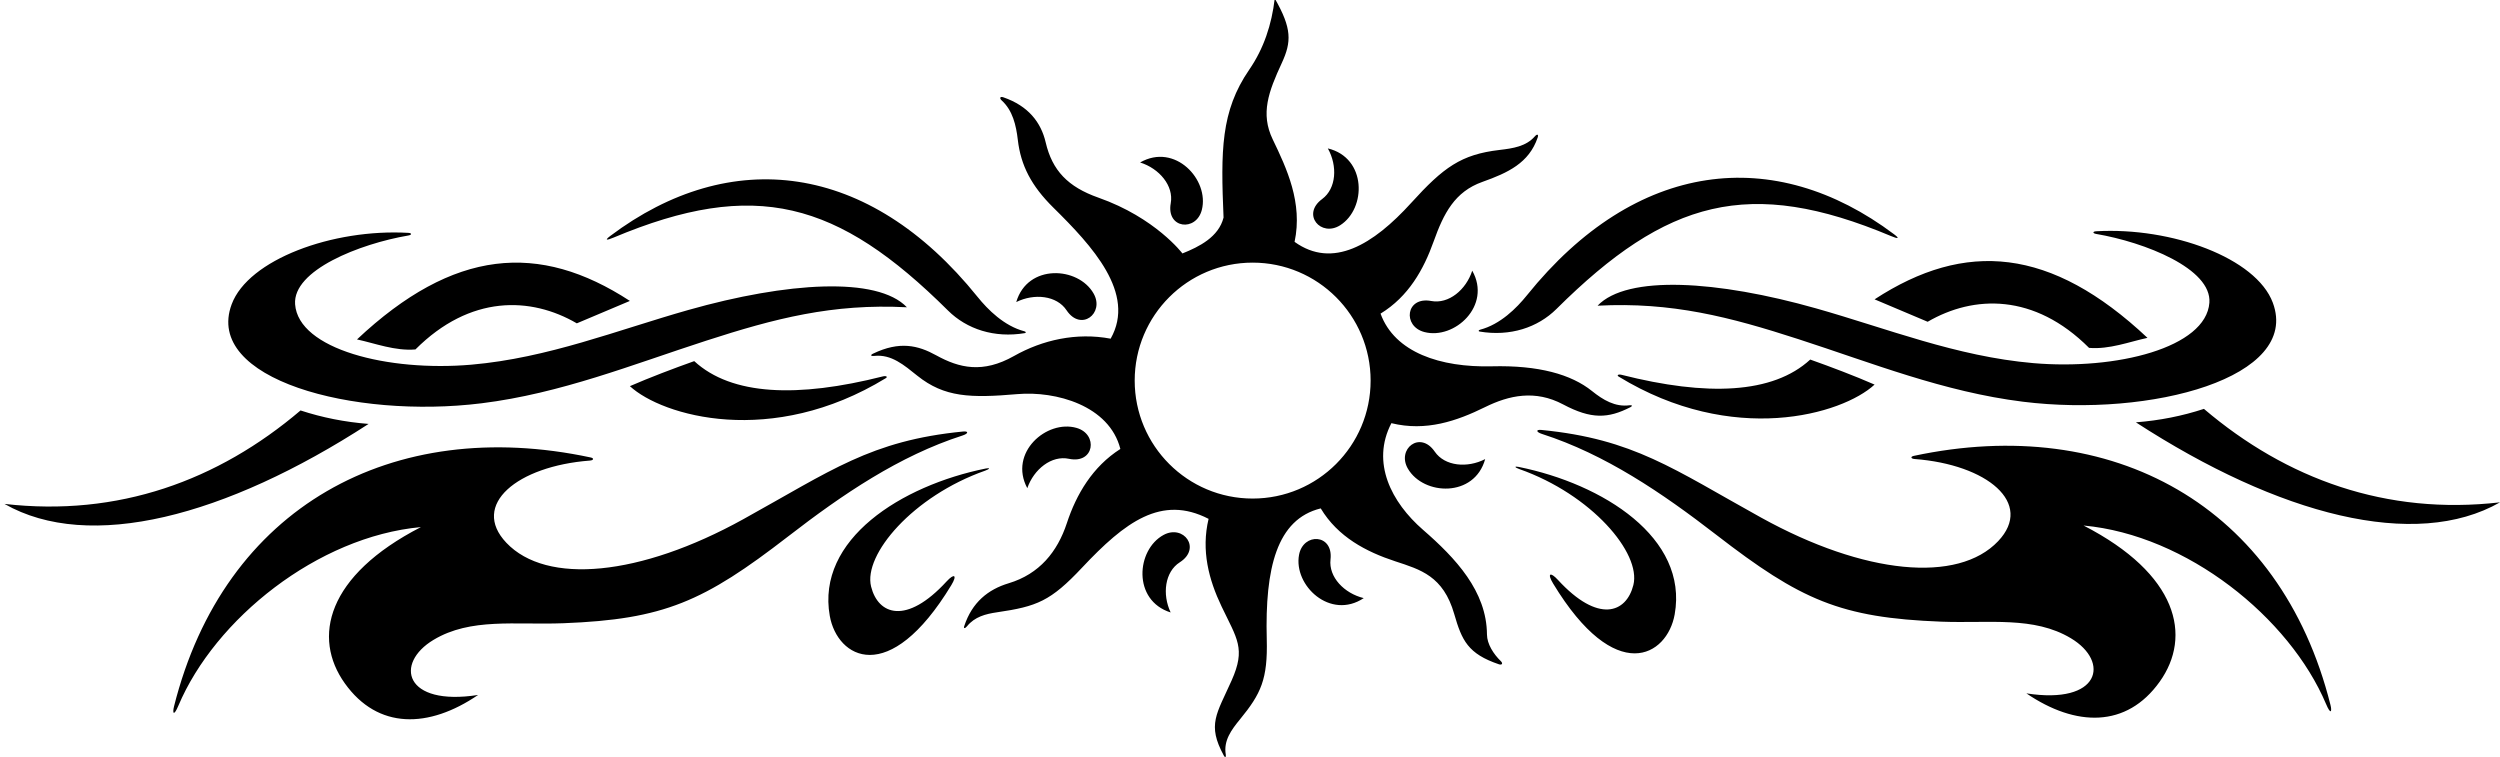 <?xml version="1.0" encoding="UTF-8"?>
<svg xmlns="http://www.w3.org/2000/svg" xmlns:xlink="http://www.w3.org/1999/xlink" width="535pt" height="162pt" viewBox="0 0 535 162" version="1.1">
<g id="surface1">
<path style=" stroke:none;fill-rule:nonzero;fill:rgb(0%,0%,0%);fill-opacity:1;" d="M 318.211 135.781 C 318.152 126.512 311.496 119.438 304.512 113.367 C 297.777 107.512 293.359 99.012 297.758 90.559 C 305.164 92.379 311.738 90.109 317.82 87.113 C 322.938 84.594 328.52 83.359 334.512 86.547 C 340.547 89.754 344.148 89.57 348.91 87.137 C 349.422 86.875 349.27 86.656 348.727 86.727 C 345.641 87.145 343.059 85.586 340.684 83.68 C 336.238 80.113 329.273 78.137 319.23 78.391 C 308.258 78.664 298.465 75.441 295.438 67.117 C 301.426 63.453 304.656 57.688 306.812 51.641 C 308.949 45.656 311.312 41.027 317.227 38.926 C 322.715 36.977 327.207 34.875 329.059 29.441 C 329.312 28.695 328.926 28.641 328.453 29.184 C 326.578 31.34 323.766 31.754 320.898 32.09 C 312.68 33.051 308.898 35.812 302.016 43.398 C 293.836 52.414 285.172 57.605 277.039 51.758 C 278.824 43.402 275.359 36.047 272.352 29.805 C 269.707 24.312 271.465 19.613 274.305 13.48 C 276.398 8.957 276.484 6.094 272.797 -0.324 C 272.141 5.27 270.453 10.375 267.34 14.906 C 261.215 23.809 261.242 32.297 261.84 46.559 C 260.797 50.719 256.637 52.797 253.039 54.238 C 253.039 54.238 247.281 46.602 235.062 42.297 C 228.527 39.996 225.176 36.48 223.777 30.477 C 222.777 26.184 220.059 22.664 214.719 20.824 C 213.996 20.574 213.844 21.02 214.359 21.492 C 216.711 23.629 217.445 26.773 217.816 29.957 C 218.449 35.391 220.695 39.77 225.418 44.43 C 233.684 52.586 243.172 62.77 237.68 72.477 C 230.344 71.098 223.074 72.75 217.012 76.176 C 210.312 79.965 205.285 78.766 200.348 76.039 C 196.445 73.883 192.508 72.953 186.844 75.676 C 186.164 76.004 186.379 76.242 187.07 76.168 C 190.766 75.758 193.492 78.156 196.305 80.402 C 202.109 85.047 207.68 85.207 217.727 84.34 C 225.906 83.637 237.391 86.754 239.758 96.078 C 233.828 99.855 230.34 105.758 228.301 111.969 C 226.289 118.074 222.438 122.84 215.859 124.816 C 211.449 126.141 208.023 128.898 206.348 133.984 C 206.152 134.57 206.531 134.527 206.945 134.016 C 208.594 131.988 210.902 131.391 213.363 131.031 C 221.906 129.781 224.816 128.66 231.574 121.465 C 240.766 111.68 248.555 105.844 258.637 111.035 C 257.02 117.816 258.684 124.059 261.406 129.758 C 264.742 136.746 266.621 138.766 263.57 145.613 C 260.359 152.82 258.277 155.043 261.895 161.691 C 262.188 162.223 262.406 162.012 262.316 161.488 C 261.801 158.492 263.516 156.188 265.371 153.922 C 269.867 148.434 271.309 145.34 271.086 136.789 C 270.688 121.559 273.227 111.109 282.637 108.797 C 286.305 114.906 292.348 118.07 298.566 120.113 C 304 121.898 308.863 123.258 311.207 131.406 C 312.836 137.059 314.137 139.91 320.773 142.16 C 321.43 142.383 321.688 141.977 321.172 141.48 C 319.629 139.988 318.223 137.824 318.211 135.781 Z M 268.066 106.691 C 254.125 106.691 242.824 95.391 242.824 81.445 C 242.824 67.504 254.125 56.203 268.066 56.203 C 282.008 56.203 293.312 67.504 293.312 81.445 C 293.312 95.391 282.008 106.691 268.066 106.691 Z M 282.934 42.598 C 285.988 40.348 286.262 35.512 284.156 31.758 C 292.52 33.762 292.418 44.645 286.793 48.207 C 282.688 50.809 278.453 45.902 282.934 42.598 Z M 130.609 50.484 C 156.281 31.188 185.863 34.547 209.184 63.516 C 211.395 66.262 214.887 69.762 219.234 70.902 C 219.562 70.984 219.625 71.238 219.32 71.289 C 212.789 72.383 206.898 70.449 202.871 66.453 C 179.262 43.008 161.582 38.129 131.301 50.844 C 129.723 51.508 129.375 51.41 130.609 50.484 Z M 49.578 65.117 C 53.137 55.555 71.172 48.906 87.387 49.832 C 88.156 49.875 88.156 50.262 87.391 50.395 C 76.957 52.18 62.617 57.824 63.152 65.117 C 63.855 74.73 83.043 79.598 100.895 78.039 C 117.316 76.605 132.059 70.656 147.32 66.332 C 168.434 60.352 187.734 59.113 194.078 65.758 C 178.172 64.926 165.809 68.152 151.113 72.91 C 135.344 78.016 120.047 84.188 103.07 86.301 C 75.688 89.711 43.602 81.164 49.578 65.117 Z M 76.398 72.637 C 97.059 53.215 115.359 51.723 134.797 64.398 L 123.438 69.195 C 113.582 63.457 100.629 63.055 88.902 74.781 C 84.547 75.145 80.293 73.477 76.398 72.637 Z M 148.566 77.281 C 156.582 84.664 170.723 85.164 188.926 80.551 C 189.625 80.375 190.051 80.629 189.559 80.93 C 165.156 95.844 141.754 89.055 134.797 82.637 C 139.035 80.789 144.18 78.84 148.566 77.281 Z M 78.879 90.719 C 48.211 110.609 19.07 118.188 0.957 107.836 C 25.277 110.637 46.637 102.875 64.316 87.836 C 68.957 89.355 73.758 90.316 78.879 90.719 Z M 205.98 93.199 C 192.461 97.551 180.367 105.746 168.66 114.797 C 150.621 128.738 142.113 132.543 120.57 133.371 C 110.188 133.77 100.734 132.16 92.789 136.922 C 84.355 141.973 86.516 151.195 102.316 148.719 C 91.738 155.926 80.863 156.145 73.793 146.238 C 66.801 136.453 69.871 123.188 90.078 112.797 C 67.953 114.832 46.004 132.477 38.172 151.02 C 37.168 153.402 36.879 152.617 37.234 151.195 C 47.941 108.449 84.008 88.84 126.41 97.898 C 127.152 98.055 127.055 98.5 126.242 98.562 C 110.719 99.746 100.645 108.012 108.355 116.148 C 116.945 125.215 136.945 123.348 159.066 111.109 C 177.879 100.707 186.332 94.289 206.09 92.344 C 207.324 92.223 207.254 92.789 205.98 93.199 Z M 203.582 125.223 C 190.215 147.27 179.176 140.801 177.574 131.809 C 174.656 115.418 192.891 103.914 210.965 100.258 C 211.945 100.059 211.836 100.363 210.82 100.723 C 195.371 106.172 184.711 118.684 186.414 125.527 C 187.918 131.551 193.945 133.816 202.559 124.438 C 204.234 122.613 204.898 123.055 203.582 125.223 Z M 326.773 63.18 C 350.094 34.211 379.676 30.852 405.348 50.145 C 406.582 51.074 406.238 51.172 404.656 50.508 C 374.375 37.793 356.695 42.672 333.086 66.117 C 329.059 70.113 323.168 72.047 316.637 70.953 C 316.332 70.902 316.395 70.648 316.723 70.562 C 321.07 69.426 324.562 65.926 326.773 63.18 Z M 448.57 49.492 C 464.785 48.57 482.82 55.215 486.383 64.781 C 492.355 80.828 460.27 89.375 432.887 85.965 C 415.914 83.848 400.613 77.68 384.844 72.574 C 370.148 67.816 357.785 64.59 341.879 65.418 C 348.223 58.777 367.523 60.012 388.637 65.992 C 403.902 70.316 418.641 76.27 435.062 77.703 C 452.914 79.258 472.102 74.395 472.809 64.781 C 473.34 57.488 459.004 51.84 448.566 50.059 C 447.801 49.926 447.801 49.539 448.57 49.492 Z M 401.16 64.059 C 420.598 51.383 438.898 52.879 459.559 72.301 C 455.664 73.141 451.41 74.809 447.059 74.445 C 435.332 62.719 422.375 63.121 412.52 68.859 Z M 387.391 76.945 C 391.777 78.5 396.922 80.449 401.16 82.301 C 394.207 88.719 370.805 95.508 346.402 80.594 C 345.906 80.289 346.332 80.035 347.031 80.215 C 365.234 84.828 379.375 84.324 387.391 76.945 Z M 535 107.5 C 516.887 117.852 487.746 110.273 457.078 90.379 C 462.199 89.98 467 89.02 471.641 87.5 C 489.32 102.539 510.68 110.301 535 107.5 Z M 498.723 150.859 C 499.078 152.281 498.789 153.062 497.785 150.68 C 489.953 132.141 468.004 114.496 445.879 112.461 C 466.086 122.852 469.156 136.113 462.164 145.902 C 455.094 155.805 444.223 155.586 433.641 148.379 C 449.441 150.859 451.602 141.637 443.172 136.586 C 435.227 131.824 425.77 133.434 415.387 133.035 C 393.844 132.207 385.336 128.402 367.301 114.461 C 355.59 105.41 343.496 97.215 329.977 92.863 C 328.703 92.453 328.633 91.887 329.867 92.008 C 349.625 93.953 358.078 100.367 376.891 110.773 C 399.012 123.008 419.012 124.875 427.602 115.812 C 435.316 107.672 425.238 99.406 409.715 98.227 C 408.906 98.164 408.805 97.719 409.547 97.559 C 451.953 88.504 488.016 108.113 498.723 150.859 Z M 358.383 131.469 C 356.781 140.465 345.742 146.934 332.375 124.887 C 331.059 122.719 331.723 122.277 333.398 124.098 C 342.012 133.477 348.039 131.215 349.543 125.191 C 351.246 118.348 340.586 105.836 325.137 100.383 C 324.121 100.027 324.012 99.719 324.992 99.918 C 343.066 103.578 361.301 115.078 358.383 131.469 Z M 243.984 34.77 C 251.441 30.488 258.836 38.469 257.191 44.922 C 255.992 49.633 249.547 48.973 250.539 43.492 C 251.215 39.758 248.09 36.055 243.984 34.77 Z M 217.477 64.641 C 219.891 56.391 230.754 57.027 234.035 62.82 C 236.434 67.047 231.324 71.035 228.242 66.395 C 226.145 63.234 221.332 62.727 217.477 64.641 Z M 219.84 104.469 C 215.785 96.883 223.988 89.734 230.387 91.574 C 235.059 92.918 234.203 99.34 228.754 98.184 C 225.043 97.395 221.246 100.402 219.84 104.469 Z M 252.473 120.332 C 249.273 122.371 248.676 127.176 250.52 131.066 C 242.312 128.496 243.152 117.648 249.004 114.477 C 253.277 112.16 257.172 117.34 252.473 120.332 Z M 291.84 127.996 C 284.676 132.758 276.777 125.273 277.996 118.73 C 278.887 113.949 285.359 114.188 284.73 119.723 C 284.301 123.492 287.656 126.98 291.84 127.996 Z M 317.828 98.246 C 315.531 106.535 304.66 106.055 301.297 100.309 C 298.84 96.113 303.887 92.055 307.035 96.648 C 309.18 99.777 314 100.219 317.828 98.246 Z M 315.059 57.926 C 319.281 65.414 311.246 72.75 304.809 71.055 C 300.105 69.82 300.812 63.383 306.285 64.414 C 310.016 65.113 313.738 62.023 315.059 57.926 "/>
</g>
</svg>
